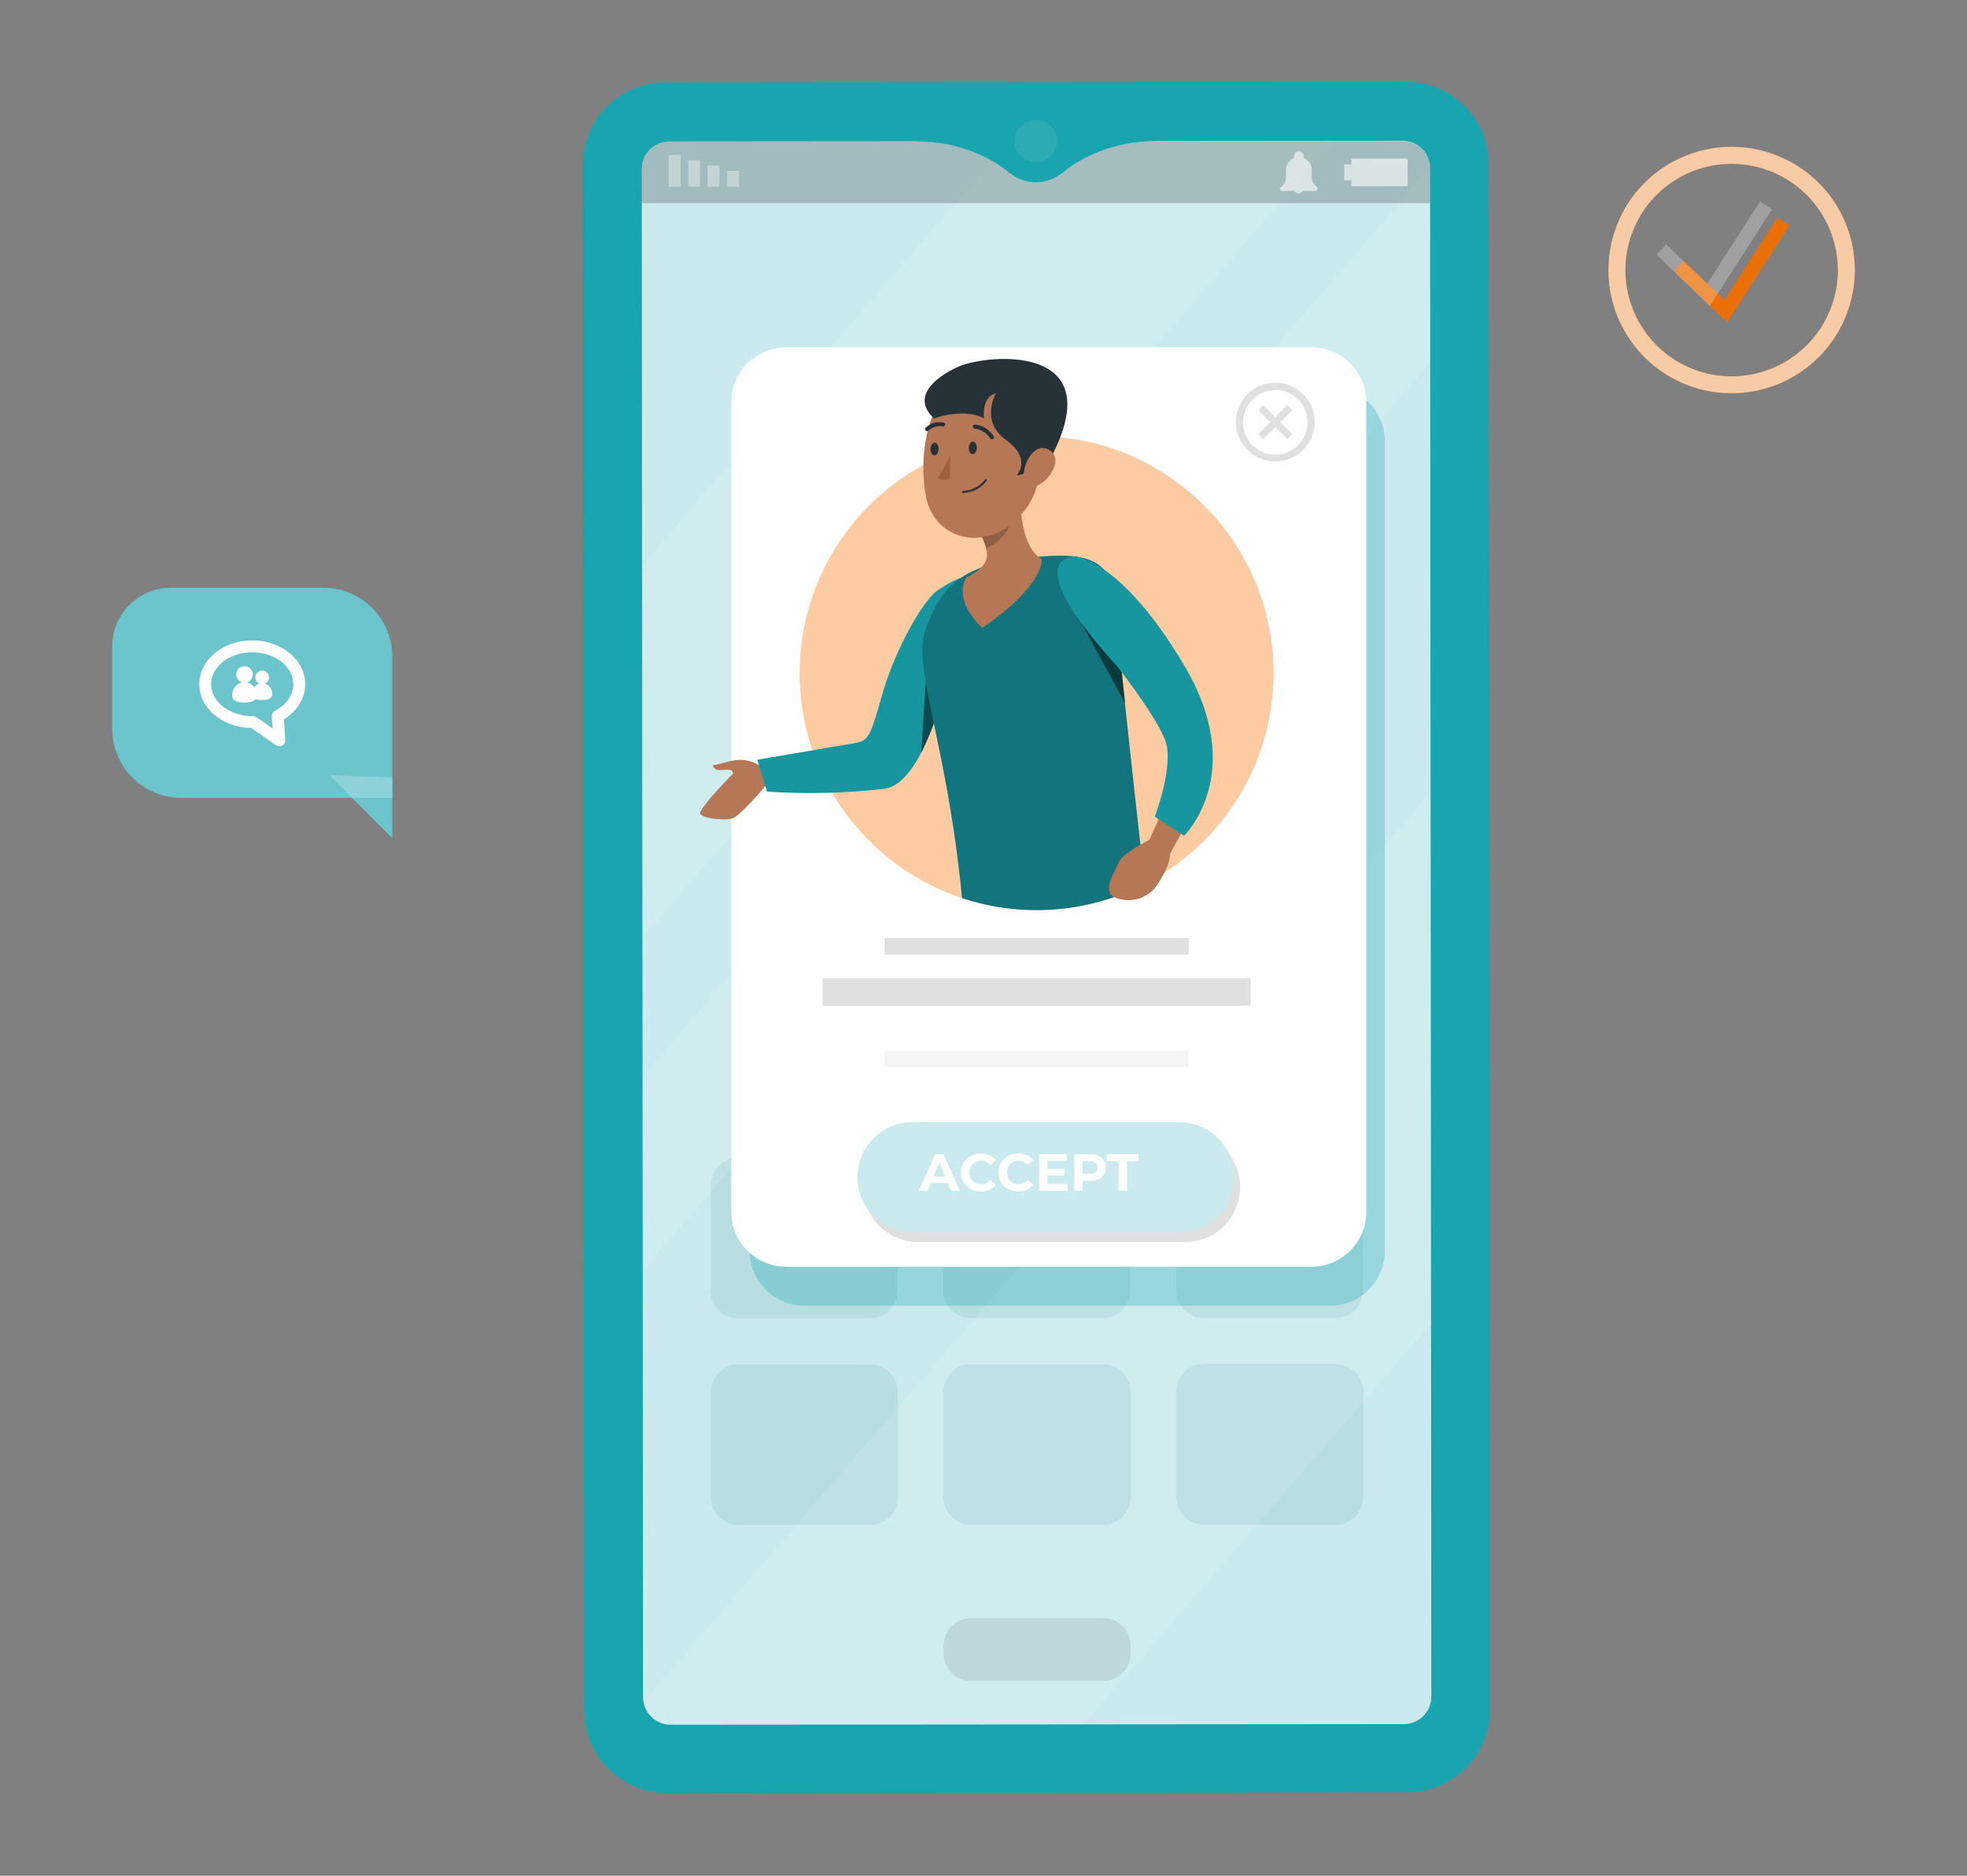 <svg width="301" height="287" viewBox="0 0 301 287" fill="none" xmlns="http://www.w3.org/2000/svg">
<rect x="0" y="0" width="301" height="287" fill="#808080" stroke="none"/>
<path d="M26.177 89.918H49.479C52.276 89.925 54.956 91.038 56.935 93.015C58.913 94.992 60.029 97.672 60.038 100.469V122.074H27.714C24.918 122.065 22.238 120.949 20.261 118.971C18.284 116.992 17.171 114.312 17.164 111.515V98.915C17.168 96.527 18.12 94.239 19.81 92.552C21.5 90.865 23.79 89.918 26.177 89.918Z" fill="#19A5B0"/>
<path d="M60.038 118.991V128.239L50.378 118.579L60.038 118.991Z" fill="#19A5B0"/>
<g opacity="0.6">
<path opacity="0.6" d="M26.177 89.918H49.479C52.276 89.925 54.956 91.038 56.935 93.015C58.913 94.992 60.029 97.672 60.038 100.469V122.074H27.714C24.918 122.065 22.238 120.949 20.261 118.971C18.284 116.992 17.171 114.312 17.164 111.515V98.915C17.168 96.527 18.12 94.239 19.81 92.552C21.5 90.865 23.79 89.918 26.177 89.918Z" fill="white"/>
<path opacity="0.6" d="M60.038 118.991V128.239L50.378 118.579L60.038 118.991Z" fill="white"/>
</g>
<g clip-path="url(#clip0_1203_9364)">
<path d="M42.748 113.954C42.612 113.954 42.476 113.912 42.364 113.835L38.524 111.162C36.477 111.145 34.548 110.491 33.087 109.315C31.56 108.086 30.726 106.447 30.726 104.683C30.726 102.925 31.566 101.28 33.087 100.051C34.566 98.857 36.524 98.204 38.601 98.204C40.678 98.204 42.636 98.857 44.115 100.051C45.642 101.28 46.476 102.919 46.476 104.683C46.476 106.791 45.263 108.727 43.204 109.945L43.429 113.223C43.447 113.485 43.316 113.734 43.086 113.865C42.979 113.924 42.861 113.954 42.748 113.954ZM38.731 109.82C38.867 109.82 39.003 109.85 39.116 109.927L41.973 111.905L41.814 109.606C41.796 109.333 41.938 109.078 42.181 108.953C44.015 107.997 45.115 106.405 45.115 104.689C45.115 101.868 42.192 99.576 38.601 99.576C35.004 99.57 32.081 101.862 32.081 104.683C32.081 107.504 35.004 109.796 38.595 109.796C38.63 109.796 38.672 109.808 38.707 109.808L38.719 109.82C38.719 109.82 38.725 109.82 38.731 109.82Z" fill="white" stroke="white" stroke-width="0.45"/>
<path d="M40.115 104.475C40.57 104.475 40.938 104.106 40.938 103.65C40.938 103.194 40.57 102.824 40.115 102.824C39.661 102.824 39.293 103.194 39.293 103.65C39.293 104.106 39.661 104.475 40.115 104.475Z" fill="white" stroke="white" stroke-width="0.45"/>
<path d="M40.116 104.766C39.731 104.766 39.388 104.938 39.139 105.218C39.346 105.556 39.471 105.96 39.471 106.393C39.471 106.548 39.441 106.69 39.388 106.815C39.737 106.904 40.11 106.875 40.11 106.875C40.11 106.875 41.447 106.976 41.447 106.186C41.447 105.396 40.849 104.766 40.116 104.766Z" fill="white" stroke="white" stroke-width="0.45"/>
<path d="M39.092 106.388C39.092 107.374 37.418 107.249 37.418 107.249C37.418 107.249 35.743 107.374 35.743 106.388C35.743 105.402 36.495 104.6 37.418 104.6C38.341 104.6 39.092 105.402 39.092 106.388Z" fill="white" stroke="white" stroke-width="0.45"/>
<path d="M37.417 104.244C37.989 104.244 38.453 103.778 38.453 103.204C38.453 102.63 37.989 102.165 37.417 102.165C36.846 102.165 36.382 102.63 36.382 103.204C36.382 103.778 36.846 104.244 37.417 104.244Z" fill="white" stroke="white" stroke-width="0.45"/>
</g>
<path d="M264.983 60.175C261.254 60.175 257.609 59.069 254.508 56.997C251.408 54.925 248.991 51.981 247.564 48.536C246.137 45.091 245.764 41.3 246.491 37.643C247.219 33.986 249.014 30.626 251.651 27.989C254.288 25.353 257.647 23.557 261.304 22.83C264.962 22.102 268.752 22.476 272.198 23.903C275.643 25.329 278.587 27.746 280.659 30.846C282.73 33.947 283.836 37.592 283.836 41.321C283.831 46.319 281.842 51.112 278.308 54.646C274.773 58.181 269.981 60.169 264.983 60.175ZM264.983 25.067C261.767 25.067 258.623 26.021 255.949 27.808C253.275 29.595 251.191 32.134 249.961 35.105C248.73 38.077 248.409 41.346 249.037 44.5C249.664 47.654 251.213 50.551 253.488 52.825C255.762 55.098 258.66 56.646 261.814 57.273C264.968 57.9 268.237 57.577 271.208 56.346C274.179 55.114 276.718 53.03 278.504 50.355C280.29 47.681 281.242 44.537 281.241 41.321C281.236 37.011 279.521 32.879 276.473 29.832C273.425 26.785 269.292 25.072 264.983 25.067Z" fill="#EA6F06"/>
<path d="M264.298 49.321L256.141 41.478L257.654 39.904L263.896 45.907L271.984 33.321L273.824 34.506L264.298 49.321Z" fill="#EA6F06"/>
<g opacity="0.8">
<path opacity="0.8" d="M264.983 60.175C261.254 60.175 257.609 59.069 254.508 56.997C251.408 54.925 248.991 51.981 247.564 48.536C246.137 45.091 245.764 41.3 246.491 37.643C247.219 33.986 249.014 30.626 251.651 27.989C254.288 25.353 257.647 23.557 261.304 22.83C264.962 22.102 268.752 22.476 272.198 23.903C275.643 25.329 278.587 27.746 280.659 30.846C282.73 33.947 283.836 37.592 283.836 41.321C283.831 46.319 281.842 51.112 278.308 54.646C274.773 58.181 269.981 60.169 264.983 60.175ZM264.983 25.067C261.767 25.067 258.623 26.021 255.949 27.808C253.275 29.595 251.191 32.134 249.961 35.105C248.73 38.077 248.409 41.346 249.037 44.5C249.664 47.654 251.213 50.551 253.488 52.825C255.762 55.098 258.66 56.646 261.814 57.273C264.968 57.9 268.237 57.577 271.208 56.346C274.179 55.114 276.718 53.03 278.504 50.355C280.29 47.681 281.242 44.537 281.241 41.321C281.236 37.011 279.521 32.879 276.473 29.832C273.425 26.785 269.292 25.072 264.983 25.067Z" fill="white"/>
</g>
<g opacity="0.5">
<path opacity="0.5" d="M261.645 46.824L253.487 38.981L254.999 37.408L261.243 43.41L269.33 30.824L271.171 32.009L261.645 46.824Z" fill="white"/>
</g>
<path d="M215.193 12.524L101.792 12.617C98.45 12.617 95.245 13.944 92.882 16.307C90.519 18.67 89.192 21.875 89.192 25.217L89.393 261.712C89.393 265.054 90.721 268.259 93.084 270.622C95.447 272.985 98.651 274.312 101.993 274.312L215.394 274.212C218.736 274.212 221.941 272.884 224.304 270.521C226.667 268.158 227.994 264.953 227.994 261.612L227.801 25.116C227.8 23.461 227.473 21.823 226.839 20.295C226.204 18.767 225.275 17.378 224.105 16.209C222.934 15.04 221.544 14.113 220.015 13.48C218.486 12.848 216.847 12.523 215.193 12.524Z" fill="#19A5B0"/>
<path d="M214.848 263.796L102.606 263.888C101.493 263.888 100.424 263.445 99.637 262.658C98.849 261.87 98.406 260.802 98.406 259.688L98.205 25.83C98.205 24.716 98.647 23.648 99.435 22.86C100.223 22.073 101.291 21.63 102.405 21.63L214.638 21.538C215.752 21.538 216.82 21.98 217.608 22.768C218.396 23.555 218.838 24.624 218.838 25.738L219.031 259.596C219.031 260.707 218.591 261.772 217.807 262.559C217.023 263.347 215.959 263.791 214.848 263.796Z" fill="#CAEAED"/>
<path opacity="0.1" d="M168.816 247.575H148.614C146.294 247.575 144.414 249.455 144.414 251.775V252.985C144.414 255.304 146.294 257.185 148.614 257.185H168.816C171.135 257.185 173.016 255.304 173.016 252.985V251.775C173.016 249.455 171.135 247.575 168.816 247.575Z" fill="black"/>
<path opacity="0.1" d="M168.765 177.115H148.563C146.244 177.115 144.363 178.996 144.363 181.315V197.485C144.363 199.805 146.244 201.685 148.563 201.685H168.765C171.085 201.685 172.965 199.805 172.965 197.485V181.315C172.965 178.996 171.085 177.115 168.765 177.115Z" fill="#15757C"/>
<path opacity="0.1" d="M133.157 177.141H112.955C110.636 177.141 108.755 179.021 108.755 181.341V197.511C108.755 199.83 110.636 201.711 112.955 201.711H133.157C135.477 201.711 137.358 199.83 137.358 197.511V181.341C137.358 179.021 135.477 177.141 133.157 177.141Z" fill="#15757C"/>
<path opacity="0.1" d="M204.373 177.082H184.171C181.851 177.082 179.971 178.962 179.971 181.282V197.452C179.971 199.771 181.851 201.652 184.171 201.652H204.373C206.693 201.652 208.573 199.771 208.573 197.452V181.282C208.573 178.962 206.693 177.082 204.373 177.082Z" fill="#15757C"/>
<path opacity="0.1" d="M168.79 208.725H148.588C146.269 208.725 144.388 210.605 144.388 212.925V229.095C144.388 231.415 146.269 233.295 148.588 233.295H168.79C171.11 233.295 172.991 231.415 172.991 229.095V212.925C172.991 210.605 171.11 208.725 168.79 208.725Z" fill="#15757C"/>
<path opacity="0.1" d="M133.183 208.758H112.981C110.661 208.758 108.781 210.639 108.781 212.958V229.128C108.781 231.448 110.661 233.329 112.981 233.329H133.183C135.502 233.329 137.383 231.448 137.383 229.128V212.958C137.383 210.639 135.502 208.758 133.183 208.758Z" fill="#15757C"/>
<path opacity="0.1" d="M204.398 208.699H184.196C181.877 208.699 179.996 210.58 179.996 212.899V229.07C179.996 231.389 181.877 233.27 184.196 233.27H204.398C206.718 233.27 208.598 231.389 208.598 229.07V212.899C208.598 210.58 206.718 208.699 204.398 208.699Z" fill="#15757C"/>
<path opacity="0.1" d="M218.998 202.525L218.922 121.213C188.287 156.376 131.267 222.4 98.507 260.419C98.679 261.39 99.187 262.27 99.943 262.905C100.699 263.539 101.653 263.887 102.64 263.888L165.851 263.838L218.998 202.525Z" fill="white"/>
<path opacity="0.1" d="M98.306 143.473L204.046 21.554H154.552C141.457 36.532 119.096 62.37 98.272 86.487L98.306 143.473Z" fill="white"/>
<path opacity="0.1" d="M98.348 194.394L218.872 55.44L218.847 25.721L98.322 164.683L98.348 194.394Z" fill="white"/>
<path opacity="0.2" d="M102.405 21.596H214.647C215.761 21.596 216.829 22.039 217.616 22.827C218.404 23.614 218.847 24.683 218.847 25.797V31.088H98.205V25.797C98.205 24.683 98.647 23.614 99.435 22.827C100.223 22.039 101.291 21.596 102.405 21.596Z" fill="black"/>
<path opacity="0.6" d="M201.584 28.678L201.232 28.325L201.156 28.241H201.114C201.074 28.188 201.037 28.131 201.005 28.073C200.826 27.758 200.733 27.402 200.736 27.04C200.736 27.04 200.736 26.023 200.736 25.981C200.733 25.588 200.612 25.206 200.388 24.882C200.165 24.559 199.85 24.31 199.484 24.167C199.484 24.167 199.484 24.167 199.484 24.1C199.484 24.1 199.484 24.058 199.484 24.033V23.965C199.495 23.864 199.485 23.762 199.454 23.666C199.423 23.569 199.372 23.48 199.304 23.405C199.236 23.329 199.153 23.269 199.061 23.228C198.968 23.186 198.868 23.165 198.766 23.165C198.665 23.165 198.564 23.186 198.472 23.228C198.379 23.269 198.296 23.329 198.229 23.405C198.161 23.48 198.11 23.569 198.079 23.666C198.048 23.762 198.037 23.864 198.048 23.965V24.033C198.048 24.033 198.048 24.083 198.048 24.1C198.048 24.1 198.048 24.1 198.048 24.159C197.681 24.302 197.365 24.552 197.142 24.877C196.918 25.202 196.798 25.587 196.796 25.981V26.998C196.803 27.375 196.707 27.746 196.519 28.073C196.477 28.146 196.429 28.216 196.376 28.283L196.301 28.359L195.948 28.711C195.907 28.754 195.878 28.807 195.867 28.865C195.855 28.923 195.86 28.984 195.881 29.039C195.904 29.094 195.942 29.14 195.992 29.173C196.041 29.206 196.099 29.224 196.158 29.224H198.124C198.186 29.334 198.276 29.425 198.385 29.489C198.495 29.553 198.619 29.587 198.745 29.587C198.872 29.587 198.996 29.553 199.105 29.489C199.214 29.425 199.305 29.334 199.367 29.224H201.332C201.391 29.222 201.448 29.204 201.496 29.171C201.545 29.137 201.582 29.09 201.605 29.036C201.627 28.982 201.633 28.922 201.622 28.864C201.611 28.807 201.583 28.754 201.542 28.711L201.584 28.678Z" fill="white"/>
<g opacity="0.6">
<path opacity="0.6" d="M111.256 28.566L113.079 28.564L113.077 26.128L111.254 26.13L111.256 28.566Z" fill="white"/>
<path opacity="0.6" d="M108.275 28.572L110.098 28.57L110.095 25.319L108.272 25.321L108.275 28.572Z" fill="white"/>
<path opacity="0.6" d="M105.31 28.561L107.133 28.559L107.13 24.502L105.307 24.503L105.31 28.561Z" fill="white"/>
<path opacity="0.6" d="M102.329 28.575L104.152 28.573L104.148 23.701L102.325 23.703L102.329 28.575Z" fill="white"/>
</g>
<path opacity="0.6" d="M206.792 25.158H205.709V27.594H206.792V25.158Z" fill="white"/>
<path opacity="0.6" d="M206.783 28.487L215.41 28.48L215.407 24.271L206.78 24.279L206.783 28.487Z" fill="white"/>
<path d="M164.809 21.588C164.811 22.833 164.443 24.05 163.753 25.086C163.062 26.122 162.08 26.929 160.931 27.407C159.781 27.884 158.516 28.01 157.295 27.768C156.074 27.526 154.952 26.928 154.071 26.048C153.191 25.169 152.591 24.048 152.347 22.827C152.104 21.606 152.228 20.341 152.704 19.191C153.18 18.041 153.986 17.057 155.021 16.366C156.056 15.674 157.273 15.305 158.517 15.305C160.185 15.305 161.784 15.966 162.963 17.145C164.143 18.323 164.807 19.921 164.809 21.588Z" fill="#19A5B0"/>
<path opacity="0.1" d="M161.768 21.588C161.77 22.231 161.58 22.861 161.224 23.396C160.868 23.932 160.361 24.35 159.767 24.598C159.173 24.845 158.519 24.91 157.888 24.786C157.257 24.661 156.677 24.352 156.222 23.898C155.766 23.444 155.456 22.865 155.33 22.234C155.203 21.603 155.267 20.949 155.513 20.354C155.759 19.76 156.176 19.252 156.71 18.894C157.245 18.537 157.874 18.346 158.517 18.346C159.378 18.346 160.204 18.687 160.813 19.295C161.422 19.903 161.766 20.727 161.768 21.588Z" fill="#E0E0E0"/>
<path d="M162.507 26.536C162.507 26.536 167.598 21.58 177.107 21.571L162.499 20.731L162.507 26.536Z" fill="#19A5B0"/>
<path d="M154.553 26.544C154.553 26.544 149.445 21.596 139.936 21.605L154.544 20.765L154.553 26.544Z" fill="#19A5B0"/>
<path opacity="0.3" d="M203.508 59.12H123.136C118.497 59.12 114.736 62.88 114.736 67.52V191.395C114.736 196.035 118.497 199.795 123.136 199.795H203.508C208.147 199.795 211.908 196.035 211.908 191.395V67.52C211.908 62.88 208.147 59.12 203.508 59.12Z" fill="#19A5B0"/>
<path d="M200.677 53.139H120.305C115.666 53.139 111.905 56.9 111.905 61.539V185.415C111.905 190.054 115.666 193.815 120.305 193.815H200.677C205.316 193.815 209.077 190.054 209.077 185.415V61.539C209.077 56.9 205.316 53.139 200.677 53.139Z" fill="white"/>
<path d="M195.15 70.611C193.957 70.611 192.791 70.257 191.799 69.594C190.807 68.932 190.034 67.99 189.578 66.888C189.121 65.786 189.002 64.573 189.235 63.403C189.467 62.233 190.042 61.158 190.885 60.315C191.729 59.471 192.803 58.897 193.973 58.664C195.143 58.431 196.356 58.551 197.458 59.007C198.56 59.464 199.502 60.237 200.165 61.229C200.828 62.221 201.181 63.387 201.181 64.58C201.179 66.178 200.543 67.711 199.412 68.842C198.282 69.972 196.749 70.609 195.15 70.611ZM195.15 59.691C194.175 59.691 193.221 59.98 192.411 60.522C191.6 61.064 190.968 61.834 190.595 62.735C190.221 63.636 190.124 64.627 190.314 65.584C190.504 66.54 190.974 67.419 191.663 68.108C192.353 68.798 193.232 69.267 194.188 69.458C195.145 69.648 196.136 69.55 197.037 69.177C197.938 68.804 198.708 68.172 199.25 67.361C199.792 66.55 200.081 65.597 200.081 64.622C200.086 63.971 199.963 63.325 199.718 62.722C199.472 62.119 199.11 61.57 198.652 61.108C198.193 60.645 197.648 60.279 197.047 60.028C196.446 59.778 195.801 59.649 195.15 59.649V59.691Z" fill="#E0E0E0"/>
<path d="M196.993 61.966L192.538 66.421L193.31 67.193L197.765 62.738L196.993 61.966Z" fill="#E0E0E0"/>
<path d="M193.31 61.975L192.538 62.747L196.993 67.202L197.765 66.429L193.31 61.975Z" fill="#E0E0E0"/>
<path d="M181.374 190.043H140.507C138.28 190.043 136.143 189.158 134.568 187.583C132.992 186.007 132.107 183.871 132.107 181.643C132.107 179.415 132.992 177.278 134.568 175.703C136.143 174.128 138.28 173.243 140.507 173.243H181.374C183.602 173.243 185.738 174.128 187.314 175.703C188.889 177.278 189.774 179.415 189.774 181.643C189.774 183.871 188.889 186.007 187.314 187.583C185.738 189.158 183.602 190.043 181.374 190.043Z" fill="#E0E0E0"/>
<path d="M180.475 188.506H139.609C137.381 188.506 135.244 187.621 133.669 186.045C132.094 184.47 131.209 182.334 131.209 180.106C131.209 177.878 132.094 175.741 133.669 174.166C135.244 172.591 137.381 171.706 139.609 171.706H180.475C182.703 171.706 184.839 172.591 186.415 174.166C187.99 175.741 188.875 177.878 188.875 180.106C188.875 182.334 187.99 184.47 186.415 186.045C184.839 187.621 182.703 188.506 180.475 188.506Z" fill="#CAEAED"/>
<path d="M145.036 181H142.436L141.94 182.2H140.612L143.108 176.6H144.388L146.892 182.2H145.532L145.036 181ZM144.628 180.016L143.74 177.872L142.852 180.016H144.628ZM150.075 182.296C149.504 182.296 148.987 182.174 148.523 181.928C148.064 181.678 147.702 181.334 147.435 180.896C147.174 180.454 147.043 179.955 147.043 179.4C147.043 178.846 147.174 178.35 147.435 177.912C147.702 177.47 148.064 177.126 148.523 176.88C148.987 176.63 149.507 176.504 150.083 176.504C150.568 176.504 151.006 176.59 151.395 176.76C151.79 176.931 152.12 177.176 152.387 177.496L151.555 178.264C151.176 177.827 150.707 177.608 150.147 177.608C149.8 177.608 149.491 177.686 149.219 177.84C148.947 177.99 148.734 178.2 148.579 178.472C148.43 178.744 148.355 179.054 148.355 179.4C148.355 179.747 148.43 180.056 148.579 180.328C148.734 180.6 148.947 180.814 149.219 180.968C149.491 181.118 149.8 181.192 150.147 181.192C150.707 181.192 151.176 180.971 151.555 180.528L152.387 181.296C152.12 181.622 151.79 181.87 151.395 182.04C151 182.211 150.56 182.296 150.075 182.296ZM155.825 182.296C155.254 182.296 154.737 182.174 154.273 181.928C153.814 181.678 153.452 181.334 153.185 180.896C152.924 180.454 152.793 179.955 152.793 179.4C152.793 178.846 152.924 178.35 153.185 177.912C153.452 177.47 153.814 177.126 154.273 176.88C154.737 176.63 155.257 176.504 155.833 176.504C156.318 176.504 156.756 176.59 157.145 176.76C157.54 176.931 157.87 177.176 158.137 177.496L157.305 178.264C156.926 177.827 156.457 177.608 155.897 177.608C155.55 177.608 155.241 177.686 154.969 177.84C154.697 177.99 154.484 178.2 154.329 178.472C154.18 178.744 154.105 179.054 154.105 179.4C154.105 179.747 154.18 180.056 154.329 180.328C154.484 180.6 154.697 180.814 154.969 180.968C155.241 181.118 155.55 181.192 155.897 181.192C156.457 181.192 156.926 180.971 157.305 180.528L158.137 181.296C157.87 181.622 157.54 181.87 157.145 182.04C156.75 182.211 156.31 182.296 155.825 182.296ZM163.348 181.16V182.2H159.012V176.6H163.244V177.64H160.3V178.856H162.9V179.864H160.3V181.16H163.348ZM166.803 176.6C167.299 176.6 167.729 176.683 168.091 176.848C168.459 177.014 168.742 177.248 168.939 177.552C169.137 177.856 169.235 178.216 169.235 178.632C169.235 179.043 169.137 179.403 168.939 179.712C168.742 180.016 168.459 180.251 168.091 180.416C167.729 180.576 167.299 180.656 166.803 180.656H165.675V182.2H164.379V176.6H166.803ZM166.731 179.6C167.121 179.6 167.417 179.518 167.619 179.352C167.822 179.182 167.923 178.942 167.923 178.632C167.923 178.318 167.822 178.078 167.619 177.912C167.417 177.742 167.121 177.656 166.731 177.656H165.675V179.6H166.731ZM171.164 177.656H169.372V176.6H174.252V177.656H172.46V182.2H171.164V177.656Z" fill="white"/>
<path d="M181.886 143.515H135.358V146.035H181.886V143.515Z" fill="#E0E0E0"/>
<path d="M181.861 160.777H135.333V163.297H181.861V160.777Z" fill="#F5F5F5"/>
<path d="M191.378 149.681H125.875V153.881H191.378V149.681Z" fill="#E0E0E0"/>
<path d="M158.627 139.248C178.649 139.248 194.881 123.016 194.881 102.993C194.881 82.97 178.649 66.738 158.627 66.738C138.604 66.738 122.372 82.97 122.372 102.993C122.372 123.016 138.604 139.248 158.627 139.248Z" fill="#FCCBA2"/>
<path d="M116.735 117.559C116.735 117.559 114.778 116.593 113.863 116.929C112.947 117.265 107.142 123.548 107.142 124.38C107.142 125.211 110.889 125.598 112.082 125.22C113.275 124.842 117.433 120.037 117.634 119.55L116.735 117.559Z" fill="#B57756"/>
<path d="M114.325 119.877C114.325 119.877 112.241 118.945 112.056 118.071C111.93 117.458 109.982 118.071 109.478 117.676C108.974 117.282 109.133 117.097 109.133 117.097C111.594 116.652 113.61 115.274 116.803 117.475L114.325 119.877Z" fill="#B57756"/>
<path d="M117.357 121.112C123.395 121.523 129.457 121.374 135.468 120.667C140.911 119.751 144.12 106.74 144.12 106.74C144.12 106.74 157.442 81.002 143.733 90.166C141.364 91.451 136.929 99.574 135.098 105.933C133.267 112.292 133.031 113.166 131.267 113.602C130.503 113.796 118.004 115.845 115.887 116.248L117.357 121.112Z" fill="#19A5B0"/>
<g opacity="0.3">
<path opacity="0.3" d="M117.357 121.112C123.395 121.523 129.457 121.374 135.468 120.667C140.911 119.751 144.12 106.74 144.12 106.74C144.12 106.74 157.442 81.002 143.733 90.166C141.364 91.451 136.929 99.574 135.098 105.933C133.267 112.292 133.031 113.166 131.267 113.602C130.503 113.796 118.004 115.845 115.887 116.248L117.357 121.112Z" fill="black"/>
</g>
<path opacity="0.5" d="M140.961 115.182C142.303 112.499 143.361 109.684 144.12 106.782L144.279 106.479L141.81 102.187L140.961 115.182Z" fill="black"/>
<path d="M175.183 135.241C174.032 125.094 171.075 98.743 170.731 92.594C170.294 84.95 165.691 84.269 155.947 85.513C146.203 86.756 143.582 90.788 141.566 96.508C139.617 102.019 145.001 114.148 147.219 137.408C151.79 138.923 156.618 139.512 161.419 139.14C166.221 138.768 170.9 137.442 175.183 135.241Z" fill="#19A5B0"/>
<path opacity="0.3" d="M175.183 135.241C174.032 125.094 171.075 98.743 170.731 92.594C170.294 84.95 165.691 84.269 155.947 85.513C146.203 86.756 143.582 90.788 141.566 96.508C139.617 102.019 145.001 114.148 147.219 137.408C151.79 138.923 156.618 139.512 161.419 139.14C166.221 138.768 170.9 137.442 175.183 135.241Z" fill="black"/>
<path d="M156.048 74.122C156.048 78.028 156.333 83.69 159.408 85.563C159.408 85.563 159.987 89.419 150.327 96.071C145.539 91.51 147.9 88.352 147.9 88.352C151.848 86.353 151.411 84.681 150.151 81.942L156.048 74.122Z" fill="#B57756"/>
<path opacity="0.2" d="M153.637 77.247L150.176 81.909C150.478 82.545 150.725 83.205 150.915 83.883C152.452 83.278 154.67 81.313 154.678 79.498C154.528 78.672 154.169 77.897 153.637 77.247Z" fill="black"/>
<path d="M159.66 66.503C159.156 73.038 159.072 75.81 155.796 79.246C150.873 84.421 143.196 82.715 141.759 76.256C140.499 70.426 141.541 60.682 147.824 57.944C148.856 57.459 149.976 57.192 151.115 57.159C152.254 57.127 153.388 57.329 154.446 57.754C155.503 58.179 156.462 58.817 157.262 59.628C158.063 60.44 158.687 61.408 159.097 62.471C159.591 63.754 159.784 65.134 159.66 66.503Z" fill="#B57756"/>
<path d="M149.479 68.502C149.479 69.032 149.185 69.468 148.849 69.485C148.513 69.502 148.244 69.065 148.244 68.536C148.244 68.007 148.546 67.562 148.874 67.553C149.202 67.545 149.462 67.998 149.479 68.502Z" fill="#263238"/>
<path d="M143.624 68.679C143.624 69.216 143.33 69.653 142.994 69.662C142.658 69.67 142.389 69.242 142.389 68.712C142.389 68.183 142.692 67.746 143.028 67.738C143.364 67.73 143.632 68.15 143.624 68.679Z" fill="#263238"/>
<path d="M145.413 69.586C144.924 70.813 144.28 71.973 143.498 73.038C143.765 73.222 144.069 73.344 144.388 73.396C144.708 73.448 145.035 73.43 145.346 73.341L145.413 69.586Z" fill="#9E603F"/>
<path d="M148.126 75.332C147.874 75.381 147.619 75.409 147.362 75.416C147.343 75.417 147.323 75.414 147.305 75.407C147.286 75.401 147.27 75.39 147.256 75.377C147.241 75.364 147.23 75.347 147.222 75.33C147.215 75.312 147.211 75.292 147.211 75.273C147.215 75.232 147.233 75.193 147.262 75.164C147.291 75.135 147.329 75.117 147.37 75.113C148.026 75.1 148.67 74.936 149.253 74.635C149.835 74.333 150.341 73.902 150.73 73.374C150.74 73.356 150.753 73.34 150.769 73.328C150.785 73.315 150.804 73.306 150.824 73.301C150.844 73.296 150.865 73.296 150.885 73.3C150.905 73.304 150.924 73.312 150.94 73.324C150.958 73.334 150.973 73.348 150.985 73.365C150.997 73.381 151.005 73.4 151.009 73.42C151.013 73.439 151.012 73.46 151.008 73.48C151.003 73.499 150.995 73.518 150.982 73.534C150.304 74.486 149.278 75.131 148.126 75.332Z" fill="#263238"/>
<path d="M151.856 67.226C151.793 67.239 151.727 67.231 151.669 67.202C151.611 67.173 151.564 67.125 151.537 67.066C151.268 66.656 150.913 66.31 150.497 66.052C150.081 65.793 149.613 65.629 149.126 65.571C149.045 65.558 148.972 65.514 148.923 65.448C148.874 65.382 148.854 65.299 148.866 65.218C148.878 65.138 148.921 65.065 148.985 65.015C149.049 64.966 149.129 64.942 149.21 64.949C149.796 65.017 150.36 65.217 150.857 65.534C151.355 65.852 151.774 66.278 152.083 66.78C152.116 66.854 152.119 66.938 152.093 67.014C152.066 67.091 152.012 67.154 151.94 67.192C151.915 67.21 151.887 67.222 151.856 67.226Z" fill="#263238"/>
<path d="M141.919 65.957C141.865 65.969 141.81 65.965 141.758 65.947C141.706 65.93 141.66 65.898 141.625 65.856C141.577 65.789 141.556 65.706 141.565 65.624C141.574 65.542 141.613 65.466 141.675 65.411C142.037 65.072 142.477 64.826 142.956 64.697C143.435 64.568 143.939 64.56 144.422 64.672C144.459 64.682 144.495 64.699 144.525 64.722C144.556 64.746 144.581 64.776 144.6 64.809C144.619 64.843 144.631 64.88 144.635 64.919C144.639 64.957 144.635 64.996 144.624 65.033C144.6 65.11 144.548 65.175 144.477 65.215C144.407 65.254 144.323 65.264 144.246 65.243C143.865 65.174 143.474 65.194 143.103 65.3C142.732 65.406 142.39 65.597 142.104 65.856C142.054 65.909 141.99 65.944 141.919 65.957Z" fill="#263238"/>
<path opacity="0.5" d="M170.807 93.703L167.976 92.678L165.456 95.29L172.176 107.58C171.529 101.725 171.017 96.567 170.807 93.703Z" fill="black"/>
<path d="M177.686 124.472L175.889 128.496C175.889 128.496 171.689 130.579 171.151 132.007C170.613 133.435 168.337 136.644 170.891 137.425C172.043 137.833 173.3 137.834 174.452 137.427C175.605 137.021 176.583 136.231 177.224 135.191C178.551 133.04 179.072 131.696 179.005 130.68L181.886 125.505L177.686 124.472Z" fill="#B57756"/>
<path d="M147.295 55.86C145.279 56.549 138.618 59.985 142.91 64.017C142.91 64.017 147.522 62.337 150.596 64.017C150.596 64.017 150.084 60.791 152.419 60.161C152.419 60.161 149.899 64.361 153.931 67.301C157.963 70.241 155.611 72.686 155.611 72.686C155.611 72.686 157.291 73.013 157.988 70.241C157.988 70.241 159.441 72.425 159.718 71.963C170.966 53.122 152.864 53.962 147.295 55.86Z" fill="#263238"/>
<path d="M161.298 71.476C160.88 72.65 160.038 73.624 158.937 74.206C157.467 74.945 156.493 73.71 156.694 72.148C156.888 70.745 157.879 68.662 159.45 68.544C159.719 68.534 159.989 68.579 160.24 68.677C160.492 68.775 160.721 68.923 160.913 69.112C161.105 69.302 161.256 69.529 161.357 69.78C161.458 70.03 161.506 70.299 161.499 70.569C161.5 70.882 161.431 71.192 161.298 71.476Z" fill="#B57756"/>
<path d="M164.347 85.135C164.347 85.135 171.311 85.193 181.189 101.767C191.068 118.34 181.189 127.882 181.189 127.882L176.712 124.942C176.712 124.942 179.702 117.122 178.333 113.35C176.964 109.579 170.882 101.842 170.882 101.842C170.882 101.842 156.031 86.235 164.347 85.135Z" fill="#19A5B0"/>
<g opacity="0.3">
<path opacity="0.3" d="M164.347 85.135C164.347 85.135 171.311 85.193 181.189 101.767C191.068 118.34 181.189 127.882 181.189 127.882L176.712 124.942C176.712 124.942 179.702 117.122 178.333 113.35C176.964 109.579 170.882 101.842 170.882 101.842C170.882 101.842 156.031 86.235 164.347 85.135Z" fill="black"/>
</g>
<defs>
<clipPath id="clip0_1203_9364">
<rect width="18" height="18" fill="white" transform="translate(29.601 97.079)"/>
</clipPath>
</defs>
</svg>
